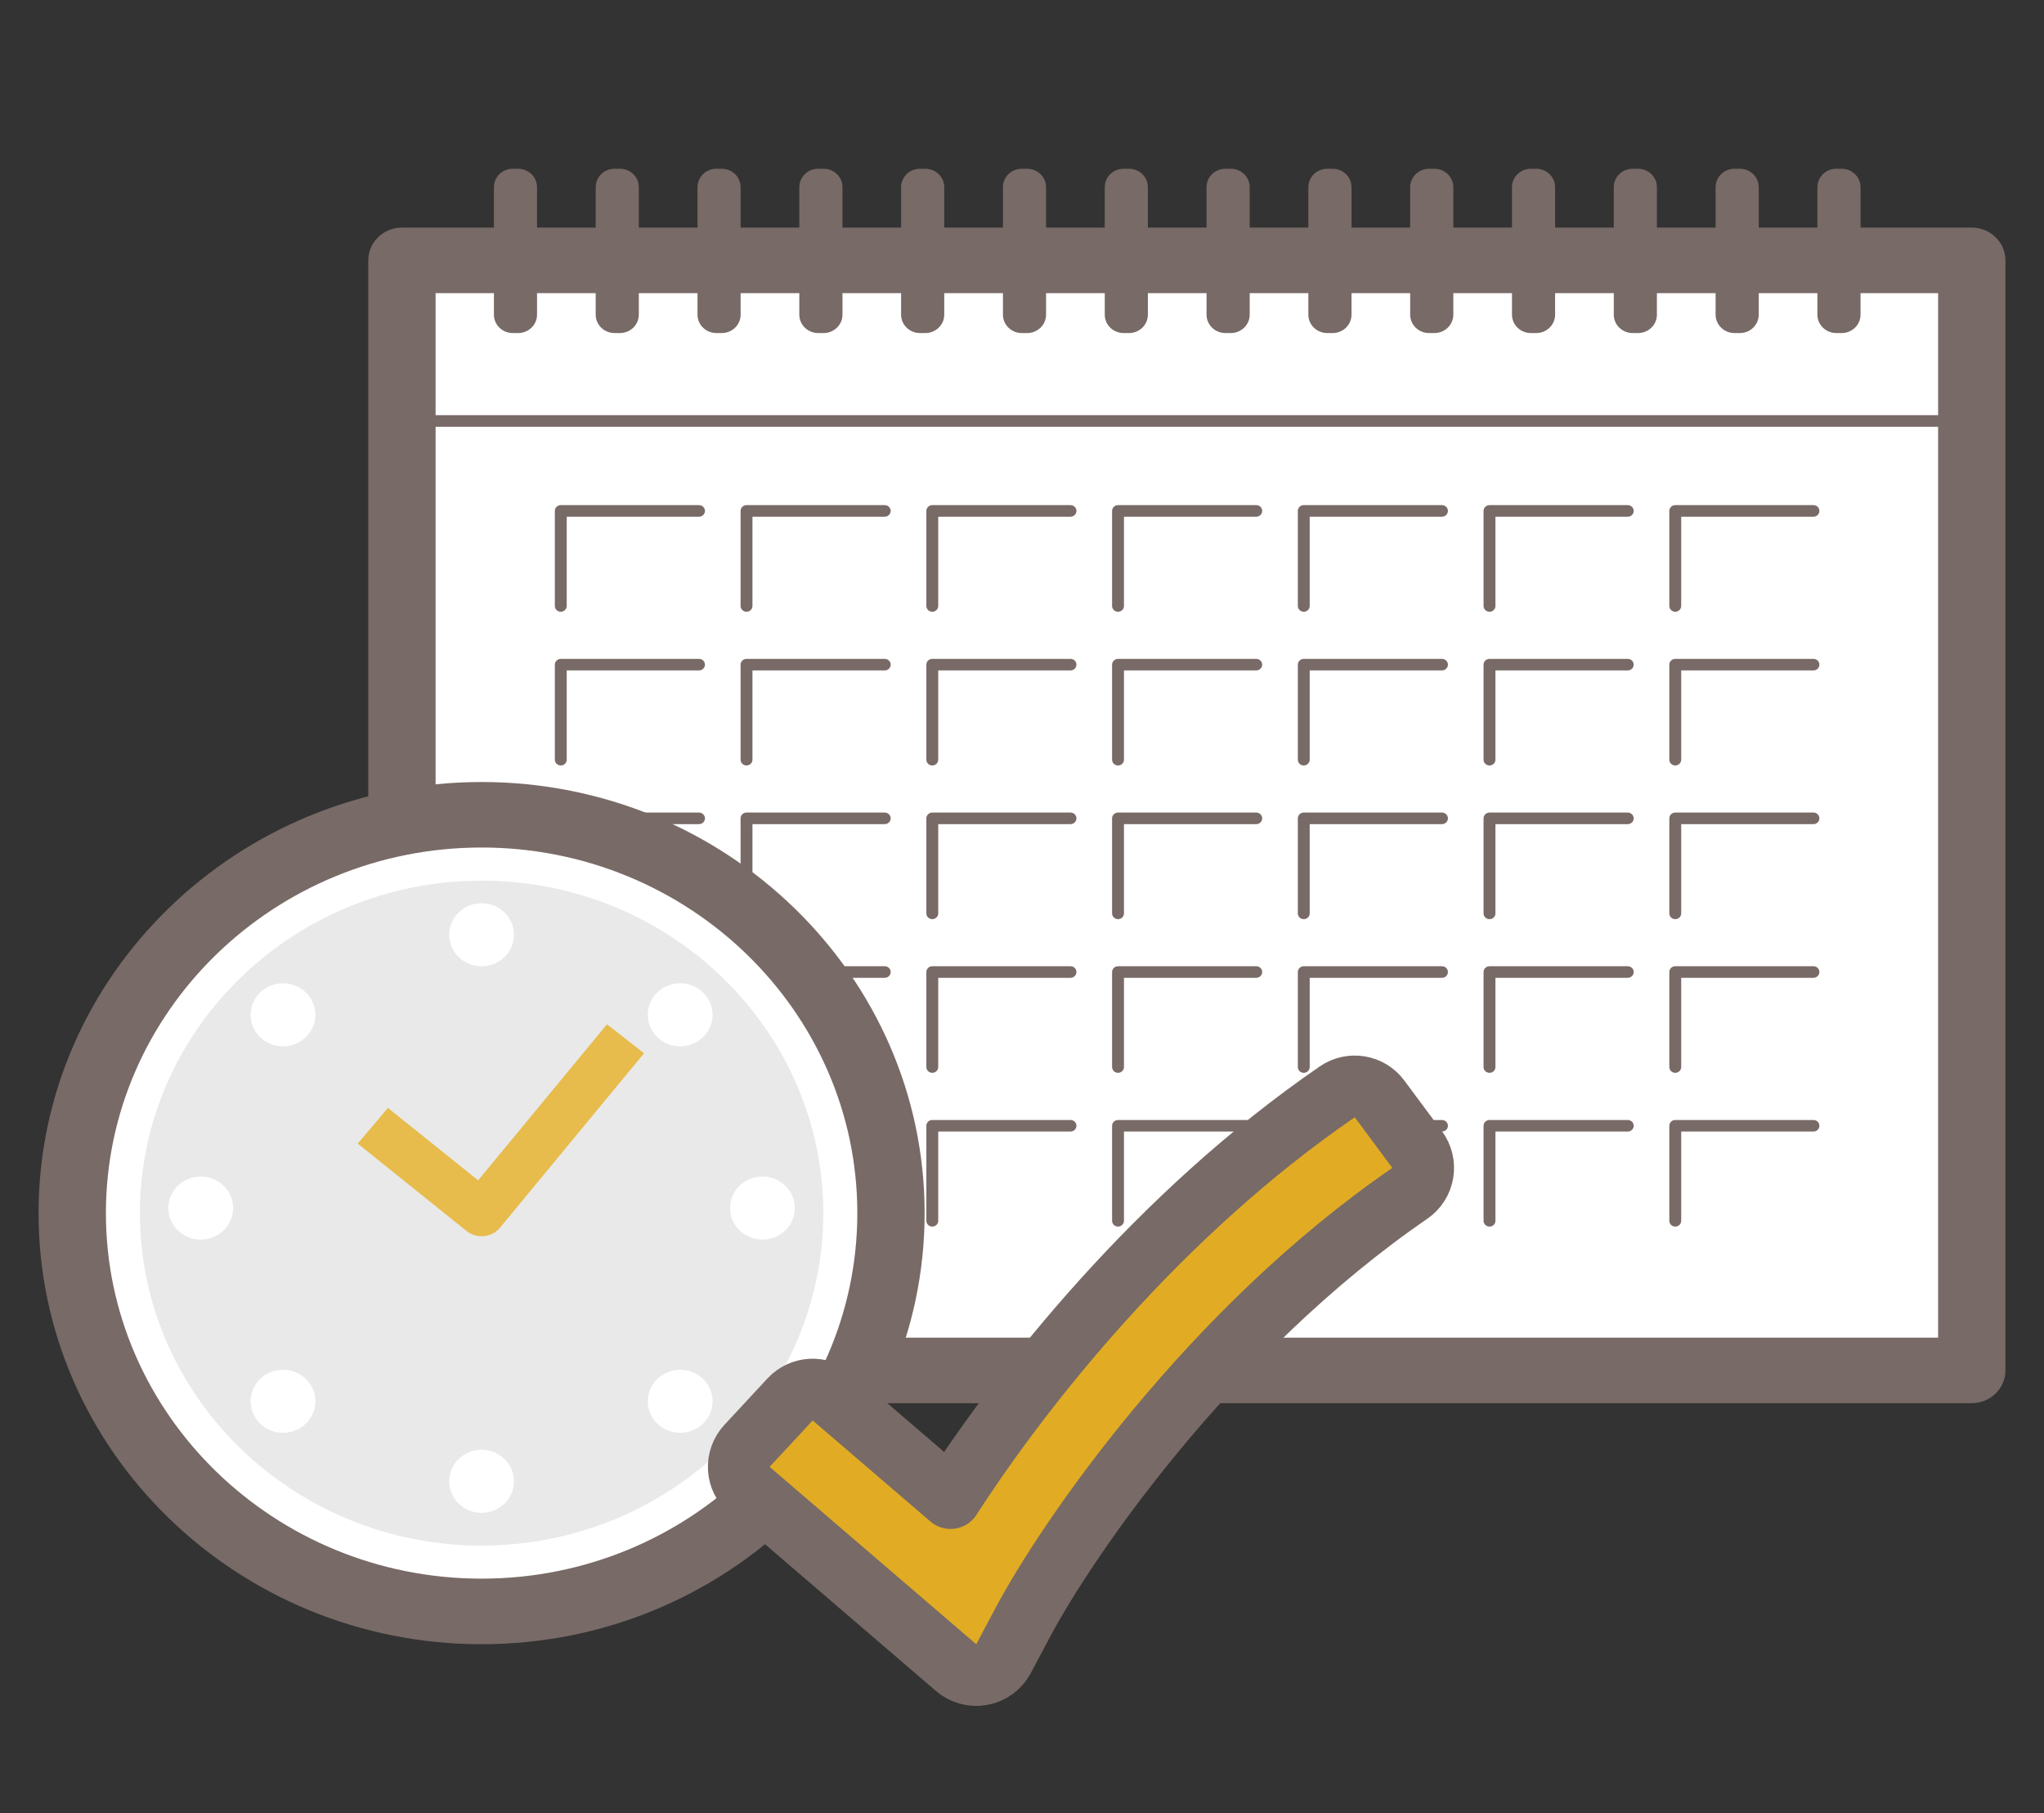 <svg width="53" height="47" viewBox="0 0 53 47" fill="none" xmlns="http://www.w3.org/2000/svg">
<rect x="0" y="0" width="53" height="47" fill="#333333" stroke="none"/>
<g clip-path="url(#clip0_1343_2306)">
<path d="M51.127 6.75H10.422V35.527H51.127V6.75Z" fill="white"/>
<path d="M51.127 36.376H10.422C9.94 36.376 9.549 35.995 9.549 35.526V6.75C9.549 6.281 9.94 5.9 10.422 5.9H51.127C51.609 5.9 52 6.281 52 6.75V35.526C52 35.995 51.609 36.376 51.127 36.376ZM11.295 34.677H50.254V7.599H11.295V34.677Z" fill="#786A66"/>
<path d="M13.435 4.375H13.296C13.026 4.375 12.807 4.588 12.807 4.852V8.158C12.807 8.421 13.026 8.634 13.296 8.634H13.435C13.706 8.634 13.925 8.421 13.925 8.158V4.852C13.925 4.588 13.706 4.375 13.435 4.375Z" fill="#786A66"/>
<path d="M16.074 4.375H15.936C15.665 4.375 15.446 4.588 15.446 4.852V8.158C15.446 8.421 15.665 8.634 15.936 8.634H16.074C16.345 8.634 16.564 8.421 16.564 8.158V4.852C16.564 4.588 16.345 4.375 16.074 4.375Z" fill="#786A66"/>
<path d="M18.715 4.375H18.576C18.305 4.375 18.086 4.588 18.086 4.852V8.158C18.086 8.421 18.305 8.634 18.576 8.634H18.715C18.985 8.634 19.204 8.421 19.204 8.158V4.852C19.204 4.588 18.985 4.375 18.715 4.375Z" fill="#786A66"/>
<path d="M21.355 4.375H21.216C20.945 4.375 20.726 4.588 20.726 4.852V8.158C20.726 8.421 20.945 8.634 21.216 8.634H21.355C21.625 8.634 21.845 8.421 21.845 8.158V4.852C21.845 4.588 21.625 4.375 21.355 4.375Z" fill="#786A66"/>
<path d="M23.994 4.375H23.855C23.585 4.375 23.365 4.588 23.365 4.852V8.158C23.365 8.421 23.585 8.634 23.855 8.634H23.994C24.264 8.634 24.484 8.421 24.484 8.158V4.852C24.484 4.588 24.264 4.375 23.994 4.375Z" fill="#786A66"/>
<path d="M26.634 4.375H26.495C26.225 4.375 26.006 4.588 26.006 4.852V8.158C26.006 8.421 26.225 8.634 26.495 8.634H26.634C26.904 8.634 27.124 8.421 27.124 8.158V4.852C27.124 4.588 26.904 4.375 26.634 4.375Z" fill="#786A66"/>
<path d="M29.274 4.375H29.136C28.865 4.375 28.646 4.588 28.646 4.852V8.158C28.646 8.421 28.865 8.634 29.136 8.634H29.274C29.545 8.634 29.764 8.421 29.764 8.158V4.852C29.764 4.588 29.545 4.375 29.274 4.375Z" fill="#786A66"/>
<path d="M31.914 4.375H31.775C31.505 4.375 31.285 4.588 31.285 4.852V8.158C31.285 8.421 31.505 8.634 31.775 8.634H31.914C32.184 8.634 32.404 8.421 32.404 8.158V4.852C32.404 4.588 32.184 4.375 31.914 4.375Z" fill="#786A66"/>
<path d="M34.554 4.375H34.415C34.145 4.375 33.925 4.588 33.925 4.852V8.158C33.925 8.421 34.145 8.634 34.415 8.634H34.554C34.825 8.634 35.044 8.421 35.044 8.158V4.852C35.044 4.588 34.825 4.375 34.554 4.375Z" fill="#786A66"/>
<path d="M37.194 4.375H37.055C36.785 4.375 36.565 4.588 36.565 4.852V8.158C36.565 8.421 36.785 8.634 37.055 8.634H37.194C37.464 8.634 37.684 8.421 37.684 8.158V4.852C37.684 4.588 37.464 4.375 37.194 4.375Z" fill="#786A66"/>
<path d="M39.833 4.375H39.695C39.424 4.375 39.205 4.588 39.205 4.852V8.158C39.205 8.421 39.424 8.634 39.695 8.634H39.833C40.104 8.634 40.323 8.421 40.323 8.158V4.852C40.323 4.588 40.104 4.375 39.833 4.375Z" fill="#786A66"/>
<path d="M42.474 4.375H42.335C42.064 4.375 41.845 4.588 41.845 4.852V8.158C41.845 8.421 42.064 8.634 42.335 8.634H42.474C42.744 8.634 42.963 8.421 42.963 8.158V4.852C42.963 4.588 42.744 4.375 42.474 4.375Z" fill="#786A66"/>
<path d="M45.114 4.375H44.975C44.705 4.375 44.485 4.588 44.485 4.852V8.158C44.485 8.421 44.705 8.634 44.975 8.634H45.114C45.384 8.634 45.603 8.421 45.603 8.158V4.852C45.603 4.588 45.384 4.375 45.114 4.375Z" fill="#786A66"/>
<path d="M47.753 4.375H47.614C47.344 4.375 47.124 4.588 47.124 4.852V8.158C47.124 8.421 47.344 8.634 47.614 8.634H47.753C48.023 8.634 48.243 8.421 48.243 8.158V4.852C48.243 4.588 48.023 4.375 47.753 4.375Z" fill="#786A66"/>
<path d="M51.127 11.063H10.422C10.337 11.063 10.268 10.996 10.268 10.913C10.268 10.83 10.337 10.763 10.422 10.763H51.127C51.212 10.763 51.281 10.83 51.281 10.913C51.281 10.996 51.212 11.063 51.127 11.063Z" fill="#786A66"/>
<path d="M14.541 15.859C14.456 15.859 14.387 15.792 14.387 15.709V13.245C14.387 13.162 14.456 13.095 14.541 13.095H18.125C18.21 13.095 18.279 13.162 18.279 13.245C18.279 13.328 18.21 13.395 18.125 13.395H14.695V15.709C14.695 15.792 14.626 15.859 14.541 15.859Z" fill="#786A66"/>
<path d="M19.357 15.859C19.272 15.859 19.203 15.792 19.203 15.709V13.245C19.203 13.162 19.272 13.095 19.357 13.095H22.941C23.026 13.095 23.095 13.162 23.095 13.245C23.095 13.328 23.026 13.395 22.941 13.395H19.511V15.709C19.511 15.792 19.442 15.859 19.357 15.859Z" fill="#786A66"/>
<path d="M24.174 15.859C24.088 15.859 24.02 15.792 24.02 15.709V13.245C24.02 13.162 24.088 13.095 24.174 13.095H27.758C27.843 13.095 27.912 13.162 27.912 13.245C27.912 13.328 27.843 13.395 27.758 13.395H24.328V15.709C24.328 15.792 24.259 15.859 24.174 15.859Z" fill="#786A66"/>
<path d="M28.99 15.859C28.905 15.859 28.836 15.792 28.836 15.709V13.245C28.836 13.162 28.905 13.095 28.99 13.095H32.574C32.659 13.095 32.728 13.162 32.728 13.245C32.728 13.328 32.659 13.395 32.574 13.395H29.144V15.709C29.144 15.792 29.075 15.859 28.99 15.859Z" fill="#786A66"/>
<path d="M33.806 15.859C33.721 15.859 33.652 15.792 33.652 15.709V13.245C33.652 13.162 33.721 13.095 33.806 13.095H37.39C37.475 13.095 37.544 13.162 37.544 13.245C37.544 13.328 37.475 13.395 37.39 13.395H33.96V15.709C33.96 15.792 33.891 15.859 33.806 15.859Z" fill="#786A66"/>
<path d="M38.623 15.859C38.537 15.859 38.468 15.792 38.468 15.709V13.245C38.468 13.162 38.537 13.095 38.623 13.095H42.206C42.292 13.095 42.361 13.162 42.361 13.245C42.361 13.328 42.292 13.395 42.206 13.395H38.776V15.709C38.776 15.792 38.708 15.859 38.623 15.859Z" fill="#786A66"/>
<path d="M43.438 15.859C43.353 15.859 43.285 15.792 43.285 15.709V13.245C43.285 13.162 43.353 13.095 43.438 13.095H47.023C47.108 13.095 47.176 13.162 47.176 13.245C47.176 13.328 47.108 13.395 47.023 13.395H43.593V15.709C43.593 15.792 43.524 15.859 43.438 15.859Z" fill="#786A66"/>
<path d="M14.541 19.844C14.456 19.844 14.387 19.777 14.387 19.694V17.23C14.387 17.148 14.456 17.081 14.541 17.081H18.125C18.21 17.081 18.279 17.148 18.279 17.23C18.279 17.313 18.21 17.38 18.125 17.38H14.695V19.694C14.695 19.777 14.626 19.844 14.541 19.844Z" fill="#786A66"/>
<path d="M19.357 19.844C19.272 19.844 19.203 19.777 19.203 19.694V17.23C19.203 17.148 19.272 17.081 19.357 17.081H22.941C23.026 17.081 23.095 17.148 23.095 17.23C23.095 17.313 23.026 17.38 22.941 17.38H19.511V19.694C19.511 19.777 19.442 19.844 19.357 19.844Z" fill="#786A66"/>
<path d="M24.174 19.844C24.088 19.844 24.02 19.777 24.02 19.694V17.23C24.02 17.148 24.088 17.081 24.174 17.081H27.758C27.843 17.081 27.912 17.148 27.912 17.23C27.912 17.313 27.843 17.38 27.758 17.38H24.328V19.694C24.328 19.777 24.259 19.844 24.174 19.844Z" fill="#786A66"/>
<path d="M28.99 19.844C28.905 19.844 28.836 19.777 28.836 19.694V17.23C28.836 17.148 28.905 17.081 28.99 17.081H32.574C32.659 17.081 32.728 17.148 32.728 17.23C32.728 17.313 32.659 17.38 32.574 17.38H29.144V19.694C29.144 19.777 29.075 19.844 28.99 19.844Z" fill="#786A66"/>
<path d="M33.806 19.844C33.721 19.844 33.652 19.777 33.652 19.694V17.23C33.652 17.148 33.721 17.081 33.806 17.081H37.39C37.475 17.081 37.544 17.148 37.544 17.23C37.544 17.313 37.475 17.38 37.39 17.38H33.96V19.694C33.96 19.777 33.891 19.844 33.806 19.844Z" fill="#786A66"/>
<path d="M38.623 19.844C38.537 19.844 38.468 19.777 38.468 19.694V17.23C38.468 17.148 38.537 17.081 38.623 17.081H42.206C42.292 17.081 42.361 17.148 42.361 17.23C42.361 17.313 42.292 17.38 42.206 17.38H38.776V19.694C38.776 19.777 38.708 19.844 38.623 19.844Z" fill="#786A66"/>
<path d="M43.438 19.844C43.353 19.844 43.285 19.777 43.285 19.694V17.23C43.285 17.148 43.353 17.081 43.438 17.081H47.023C47.108 17.081 47.176 17.148 47.176 17.23C47.176 17.313 47.108 17.38 47.023 17.38H43.593V19.694C43.593 19.777 43.524 19.844 43.438 19.844Z" fill="#786A66"/>
<path d="M14.541 23.828C14.456 23.828 14.387 23.762 14.387 23.679V21.215C14.387 21.132 14.456 21.065 14.541 21.065H18.125C18.21 21.065 18.279 21.132 18.279 21.215C18.279 21.298 18.21 21.365 18.125 21.365H14.695V23.679C14.695 23.762 14.626 23.828 14.541 23.828Z" fill="#786A66"/>
<path d="M19.357 23.828C19.272 23.828 19.203 23.762 19.203 23.679V21.215C19.203 21.132 19.272 21.065 19.357 21.065H22.941C23.026 21.065 23.095 21.132 23.095 21.215C23.095 21.298 23.026 21.365 22.941 21.365H19.511V23.679C19.511 23.762 19.442 23.828 19.357 23.828Z" fill="#786A66"/>
<path d="M24.174 23.828C24.088 23.828 24.02 23.762 24.02 23.679V21.215C24.02 21.132 24.088 21.065 24.174 21.065H27.758C27.843 21.065 27.912 21.132 27.912 21.215C27.912 21.298 27.843 21.365 27.758 21.365H24.328V23.679C24.328 23.762 24.259 23.828 24.174 23.828Z" fill="#786A66"/>
<path d="M28.99 23.828C28.905 23.828 28.836 23.762 28.836 23.679V21.215C28.836 21.132 28.905 21.065 28.99 21.065H32.574C32.659 21.065 32.728 21.132 32.728 21.215C32.728 21.298 32.659 21.365 32.574 21.365H29.144V23.679C29.144 23.762 29.075 23.828 28.99 23.828Z" fill="#786A66"/>
<path d="M33.806 23.828C33.721 23.828 33.652 23.762 33.652 23.679V21.215C33.652 21.132 33.721 21.065 33.806 21.065H37.39C37.475 21.065 37.544 21.132 37.544 21.215C37.544 21.298 37.475 21.365 37.39 21.365H33.96V23.679C33.96 23.762 33.891 23.828 33.806 23.828Z" fill="#786A66"/>
<path d="M38.623 23.828C38.537 23.828 38.468 23.762 38.468 23.679V21.215C38.468 21.132 38.537 21.065 38.623 21.065H42.206C42.292 21.065 42.361 21.132 42.361 21.215C42.361 21.298 42.292 21.365 42.206 21.365H38.776V23.679C38.776 23.762 38.708 23.828 38.623 23.828Z" fill="#786A66"/>
<path d="M43.438 23.828C43.353 23.828 43.285 23.762 43.285 23.679V21.215C43.285 21.132 43.353 21.065 43.438 21.065H47.023C47.108 21.065 47.176 21.132 47.176 21.215C47.176 21.298 47.108 21.365 47.023 21.365H43.593V23.679C43.593 23.762 43.524 23.828 43.438 23.828Z" fill="#786A66"/>
<path d="M14.541 27.812C14.456 27.812 14.387 27.745 14.387 27.662V25.199C14.387 25.116 14.456 25.049 14.541 25.049H18.125C18.21 25.049 18.279 25.116 18.279 25.199C18.279 25.282 18.21 25.349 18.125 25.349H14.695V27.662C14.695 27.745 14.626 27.812 14.541 27.812Z" fill="#786A66"/>
<path d="M19.357 27.812C19.272 27.812 19.203 27.745 19.203 27.662V25.199C19.203 25.116 19.272 25.049 19.357 25.049H22.941C23.026 25.049 23.095 25.116 23.095 25.199C23.095 25.282 23.026 25.349 22.941 25.349H19.511V27.662C19.511 27.745 19.442 27.812 19.357 27.812Z" fill="#786A66"/>
<path d="M24.174 27.812C24.088 27.812 24.02 27.745 24.02 27.662V25.199C24.02 25.116 24.088 25.049 24.174 25.049H27.758C27.843 25.049 27.912 25.116 27.912 25.199C27.912 25.282 27.843 25.349 27.758 25.349H24.328V27.662C24.328 27.745 24.259 27.812 24.174 27.812Z" fill="#786A66"/>
<path d="M28.99 27.812C28.905 27.812 28.836 27.745 28.836 27.662V25.199C28.836 25.116 28.905 25.049 28.99 25.049H32.574C32.659 25.049 32.728 25.116 32.728 25.199C32.728 25.282 32.659 25.349 32.574 25.349H29.144V27.662C29.144 27.745 29.075 27.812 28.99 27.812Z" fill="#786A66"/>
<path d="M33.806 27.812C33.721 27.812 33.652 27.745 33.652 27.662V25.199C33.652 25.116 33.721 25.049 33.806 25.049H37.39C37.475 25.049 37.544 25.116 37.544 25.199C37.544 25.282 37.475 25.349 37.39 25.349H33.96V27.662C33.96 27.745 33.891 27.812 33.806 27.812Z" fill="#786A66"/>
<path d="M38.623 27.812C38.537 27.812 38.468 27.745 38.468 27.662V25.199C38.468 25.116 38.537 25.049 38.623 25.049H42.206C42.292 25.049 42.361 25.116 42.361 25.199C42.361 25.282 42.292 25.349 42.206 25.349H38.776V27.662C38.776 27.745 38.708 27.812 38.623 27.812Z" fill="#786A66"/>
<path d="M43.438 27.812C43.353 27.812 43.285 27.745 43.285 27.662V25.199C43.285 25.116 43.353 25.049 43.438 25.049H47.023C47.108 25.049 47.176 25.116 47.176 25.199C47.176 25.282 47.108 25.349 47.023 25.349H43.593V27.662C43.593 27.745 43.524 27.812 43.438 27.812Z" fill="#786A66"/>
<path d="M14.541 31.798C14.456 31.798 14.387 31.731 14.387 31.648V29.184C14.387 29.102 14.456 29.035 14.541 29.035H18.125C18.21 29.035 18.279 29.102 18.279 29.184C18.279 29.267 18.21 29.334 18.125 29.334H14.695V31.648C14.695 31.731 14.626 31.798 14.541 31.798Z" fill="#786A66"/>
<path d="M19.357 31.798C19.272 31.798 19.203 31.731 19.203 31.648V29.184C19.203 29.102 19.272 29.035 19.357 29.035H22.941C23.026 29.035 23.095 29.102 23.095 29.184C23.095 29.267 23.026 29.334 22.941 29.334H19.511V31.648C19.511 31.731 19.442 31.798 19.357 31.798Z" fill="#786A66"/>
<path d="M24.174 31.798C24.088 31.798 24.02 31.731 24.02 31.648V29.184C24.02 29.102 24.088 29.035 24.174 29.035H27.758C27.843 29.035 27.912 29.102 27.912 29.184C27.912 29.267 27.843 29.334 27.758 29.334H24.328V31.648C24.328 31.731 24.259 31.798 24.174 31.798Z" fill="#786A66"/>
<path d="M28.99 31.798C28.905 31.798 28.836 31.731 28.836 31.648V29.184C28.836 29.102 28.905 29.035 28.99 29.035H32.574C32.659 29.035 32.728 29.102 32.728 29.184C32.728 29.267 32.659 29.334 32.574 29.334H29.144V31.648C29.144 31.731 29.075 31.798 28.99 31.798Z" fill="#786A66"/>
<path d="M33.806 31.798C33.721 31.798 33.652 31.731 33.652 31.648V29.184C33.652 29.102 33.721 29.035 33.806 29.035H37.39C37.475 29.035 37.544 29.102 37.544 29.184C37.544 29.267 37.475 29.334 37.39 29.334H33.96V31.648C33.96 31.731 33.891 31.798 33.806 31.798Z" fill="#786A66"/>
<path d="M38.623 31.798C38.537 31.798 38.468 31.731 38.468 31.648V29.184C38.468 29.102 38.537 29.035 38.623 29.035H42.206C42.292 29.035 42.361 29.102 42.361 29.184C42.361 29.267 42.292 29.334 42.206 29.334H38.776V31.648C38.776 31.731 38.708 31.798 38.623 31.798Z" fill="#786A66"/>
<path d="M43.438 31.798C43.353 31.798 43.285 31.731 43.285 31.648V29.184C43.285 29.102 43.353 29.035 43.438 29.035H47.023C47.108 29.035 47.176 29.102 47.176 29.184C47.176 29.267 47.108 29.334 47.023 29.334H43.593V31.648C43.593 31.731 43.524 31.798 43.438 31.798Z" fill="#786A66"/>
<path d="M12.487 41.775C18.349 41.775 23.102 37.151 23.102 31.448C23.102 25.745 18.349 21.122 12.487 21.122C6.625 21.122 1.873 25.745 1.873 31.448C1.873 37.151 6.625 41.775 12.487 41.775Z" fill="white"/>
<path d="M12.487 42.625C6.153 42.625 1 37.612 1 31.449C1 25.287 6.153 20.273 12.487 20.273C18.821 20.273 23.975 25.287 23.975 31.449C23.975 37.612 18.822 42.625 12.487 42.625ZM12.487 21.971C7.115 21.971 2.746 26.223 2.746 31.448C2.746 36.673 7.116 40.925 12.487 40.925C17.858 40.925 22.23 36.673 22.23 31.448C22.23 26.223 17.859 21.971 12.487 21.971Z" fill="#786A66"/>
<path d="M12.601 39.219C17.012 39.219 20.588 35.74 20.588 31.448C20.588 27.156 17.012 23.677 12.601 23.677C8.19 23.677 4.614 27.156 4.614 31.448C4.614 35.74 8.19 39.219 12.601 39.219Z" fill="white"/>
<path d="M12.487 40.068C7.602 40.068 3.628 36.202 3.628 31.449C3.628 26.697 7.602 22.83 12.487 22.83C17.372 22.83 21.347 26.697 21.347 31.449C21.347 36.202 17.373 40.068 12.487 40.068Z" fill="#E9E9E9"/>
<path d="M12.487 32.048C12.344 32.048 12.206 32 12.095 31.911L9.275 29.646L10.059 28.722L12.398 30.599L15.738 26.554L16.7 27.305L12.968 31.824C12.864 31.949 12.714 32.029 12.55 32.045C12.529 32.047 12.508 32.048 12.487 32.048Z" fill="#E7BC4C"/>
<path d="M12.487 25.05C12.951 25.05 13.327 24.684 13.327 24.233C13.327 23.781 12.951 23.416 12.487 23.416C12.023 23.416 11.647 23.781 11.647 24.233C11.647 24.684 12.023 25.05 12.487 25.05Z" fill="white"/>
<path d="M12.487 39.219C12.951 39.219 13.327 38.853 13.327 38.402C13.327 37.95 12.951 37.584 12.487 37.584C12.023 37.584 11.647 37.95 11.647 38.402C11.647 38.853 12.023 39.219 12.487 39.219Z" fill="white"/>
<path d="M19.77 32.135C20.234 32.135 20.61 31.769 20.61 31.317C20.61 30.866 20.234 30.5 19.77 30.5C19.306 30.5 18.93 30.866 18.93 31.317C18.93 31.769 19.306 32.135 19.77 32.135Z" fill="white"/>
<path d="M5.205 32.135C5.669 32.135 6.045 31.769 6.045 31.317C6.045 30.866 5.669 30.5 5.205 30.5C4.741 30.5 4.365 30.866 4.365 31.317C4.365 31.769 4.741 32.135 5.205 32.135Z" fill="white"/>
<path d="M17.637 27.125C18.101 27.125 18.477 26.759 18.477 26.308C18.477 25.857 18.101 25.491 17.637 25.491C17.173 25.491 16.797 25.857 16.797 26.308C16.797 26.759 17.173 27.125 17.637 27.125Z" fill="white"/>
<path d="M7.338 37.144C7.802 37.144 8.178 36.778 8.178 36.327C8.178 35.876 7.802 35.51 7.338 35.51C6.875 35.51 6.498 35.876 6.498 36.327C6.498 36.778 6.875 37.144 7.338 37.144Z" fill="white"/>
<path d="M17.637 37.144C18.101 37.144 18.477 36.778 18.477 36.327C18.477 35.876 18.101 35.51 17.637 35.51C17.173 35.51 16.797 35.876 16.797 36.327C16.797 36.778 17.173 37.144 17.637 37.144Z" fill="white"/>
<path d="M7.338 27.125C7.802 27.125 8.178 26.759 8.178 26.308C8.178 25.857 7.802 25.491 7.338 25.491C6.875 25.491 6.498 25.857 6.498 26.308C6.498 26.759 6.875 27.125 7.338 27.125Z" fill="white"/>
</g>
<path d="M36.556 30.936C36.735 30.813 36.857 30.623 36.892 30.408C36.928 30.194 36.875 29.974 36.745 29.8L35.77 28.487C35.514 28.142 35.03 28.061 34.675 28.305C30.023 31.499 26.511 35.95 24.647 38.837L21.594 36.217C21.268 35.937 20.779 35.964 20.487 36.279L19.37 37.482C19.221 37.642 19.145 37.855 19.157 38.072C19.169 38.289 19.27 38.492 19.435 38.634L24.792 43.232C24.977 43.39 25.223 43.456 25.462 43.411C25.7 43.366 25.906 43.215 26.02 43.001L26.515 42.07C27.678 39.881 31.377 34.492 36.556 30.936Z" fill="#E1AC23" stroke="#786A66" stroke-width="1.6" stroke-linejoin="round"/>
<defs>
<clipPath id="clip0_1343_2306">
<rect width="51" height="38.25" fill="white" transform="translate(1 4.375)"/>
</clipPath>
</defs>
</svg>
